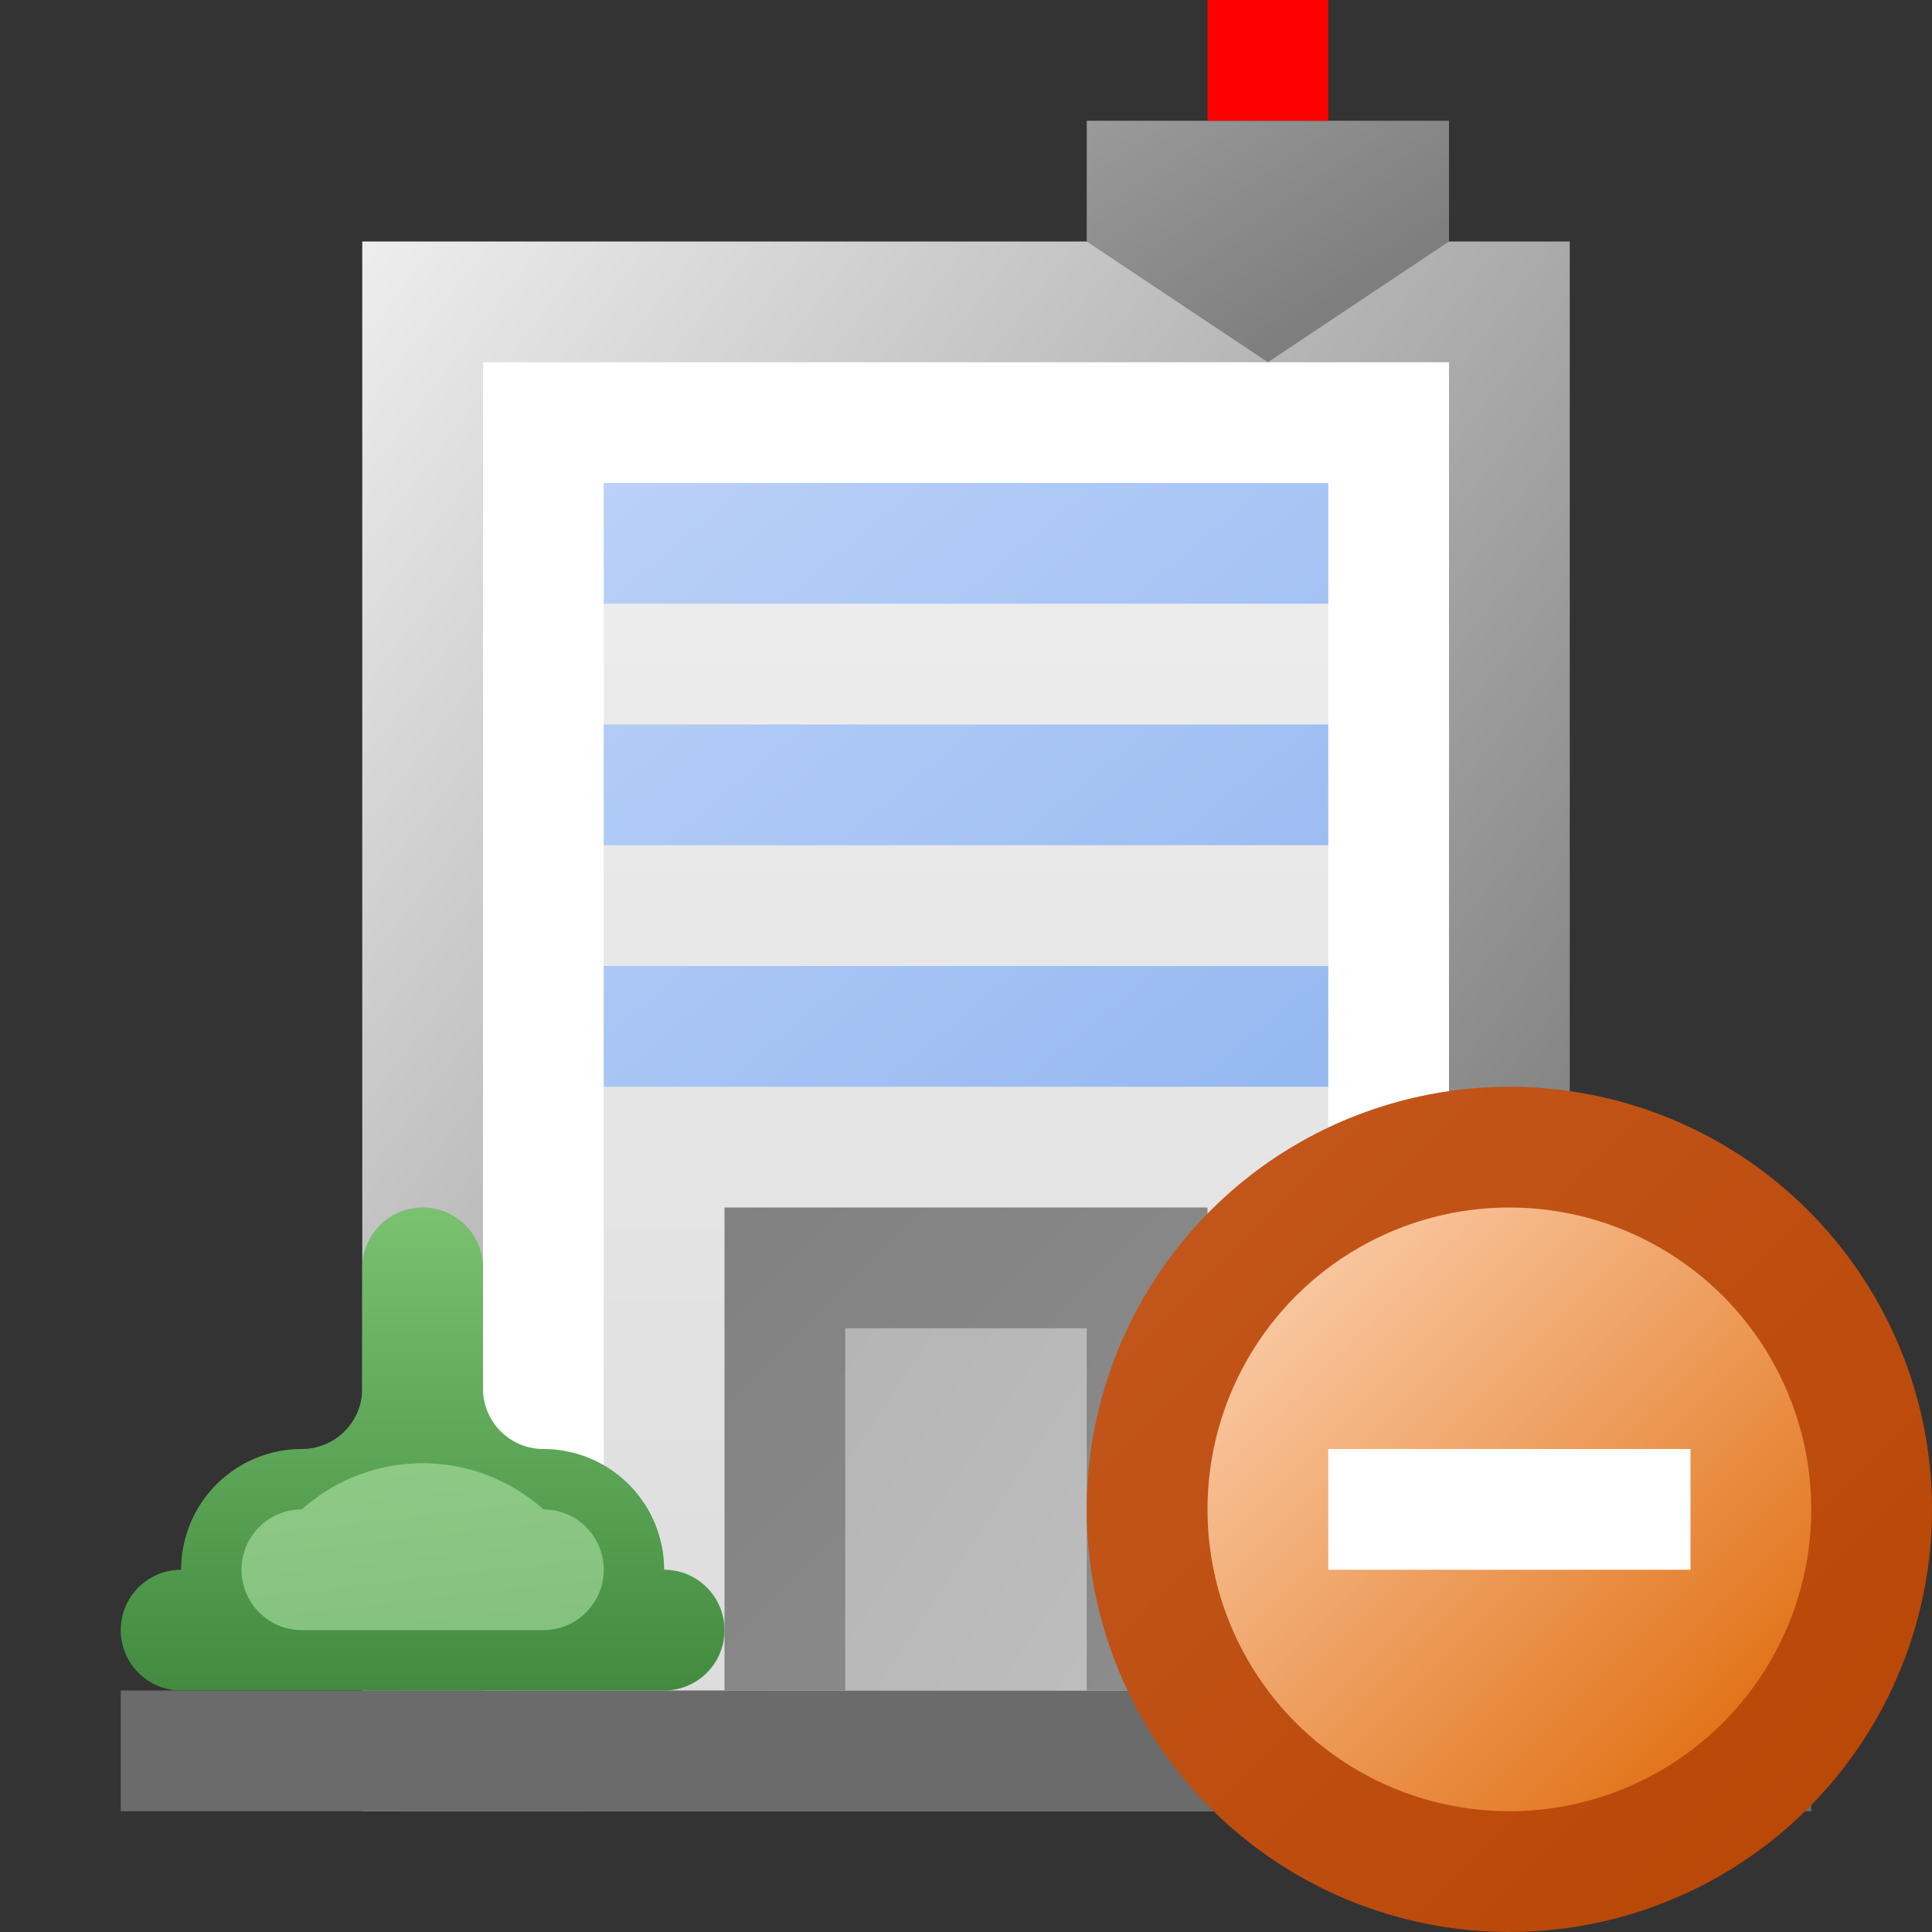 <?xml version="1.0" encoding="utf-8" standalone="yes"?>
<!DOCTYPE svg PUBLIC "-//W3C//DTD SVG 1.1//EN" "http://www.w3.org/Graphics/SVG/1.1/DTD/svg11.dtd">
<svg xmlns="http://www.w3.org/2000/svg" xmlns:xlink="http://www.w3.org/1999/xlink"
	width="16" height="16" version="1.1">
	<rect width="100%" height="100%" fill="#333333" stroke="none"/>
	<title>Building Delete</title>
	<desc>Building Build Delete</desc>
	<g id="icon" transform="translate(8,8)">
		<defs>
			<linearGradient id="backing" x1="0%" y1="0%" x2="100%" y2="100%">
				<stop offset="0%" stop-color="#eee" />
				<stop offset="100%" stop-color="#666" />
			</linearGradient>
			<linearGradient id="shade" x1="0%" y1="0%" x2="0%" y2="100%">
				<stop offset="0%" stop-color="#eee" />
				<stop offset="100%" stop-color="#ddd" />
			</linearGradient>
			<linearGradient id="door" x1="0%" y1="0%" x2="100%" y2="100%">
				<stop offset="0%" stop-color="#818181" />
				<stop offset="100%" stop-color="#8d8d8d" />
			</linearGradient>
			<linearGradient id="door-inner" x1="0%" y1="0%" x2="100%" y2="100%">
				<stop offset="0%" stop-color="#b5b5b5" />
				<stop offset="100%" stop-color="#bdbdbd" />
			</linearGradient>
			<linearGradient id="windows" x1="0%" y1="0%" x2="100%" y2="100%">
				<stop offset="0%" stop-color="#bad1f8" />
				<stop offset="100%" stop-color="#95b8f1" />
			</linearGradient>
			<linearGradient id="top" x1="0%" y1="0%" x2="100%" y2="100%">
				<stop offset="0%" stop-color="#9a9a9a" />
				<stop offset="100%" stop-color="#747474" />
			</linearGradient>
			<linearGradient id="bush" x1="0%" y1="0%" x2="0%" y2="100%">
				<stop offset="0%" stop-color="#7ac170" />
				<stop offset="100%" stop-color="#428b3f" />
			</linearGradient>
			<linearGradient id="bush-inner" x1="0%" y1="0%" x2="100%" y2="100%">
				<stop offset="0%" stop-color="#8fcb87" />
				<stop offset="100%" stop-color="#7fbb79" />
			</linearGradient>
		</defs>
		<rect width="10" height="13" x="-5" y="-6" fill="url(#backing)" />
		<rect width="8" height="11" x="-4" y="-5" fill="#fff" />
		<rect width="6" height="10" x="-3" y="-4" fill="url(#shade)" />
		<rect width="14" height="1" x="-7" y="6" fill="#6b6b6b" />
		<rect width="4" height="4" x="-2" y="2" fill="url(#door)" />
		<rect width="2" height="3" x="-1" y="3" fill="url(#door-inner)" />
		<path fill="url(#windows)"
			d="M-3,-4 h6 v1 h-6 m0,1 h6 v1 h-6 m0,1 h6 v1 h-6 z" />
		<path fill="url(#top)" d="M1,-7 v1 l1.5,1 l1.5,-1 v-1 z" />
		<rect width="1" height="1" x="2" y="-8" fill="#f00" />
		<path fill="url(#bush)"
			d="M-6.5,6 h4 a0.5,0.5 0 0,0 0.5,-0.5 a0.5,0.5 0 0,0 -0.5,-0.5 a1,1 0 0,0 -1,-1 a0.5,0.5 0 0,1 -0.5,-0.5 v-1 a0.5,0.5 0 0,0 -1,0 v1 a0.5,0.5 0 0,1 -0.5,0.5 a1,1 0 0,0 -1,1 a0.5,0.5 0 0,0 -0.5,0.5 a0.5,0.5 0 0,0 0.5,0.5 m9,0 h4 a0.5,0.5 0 0,0 0.5,-0.5 a0.5,0.5 0 0,0 -0.5,-0.5 a1,1 0 0,0 -1,-1 a0.5,0.5 0 0,1 -0.5,-0.5 v-1 a0.5,0.5 0 0,0 -1,0 v1 a0.5,0.5 0 0,1 -0.5,0.5 a1,1 0 0,0 -1,1 a0.5,0.5 0 0,0 -0.5,0.5 a0.5,0.5 0 0,0 0.5,0.5 z" />
		<path fill="url(#bush-inner)"
			d="M-5.5,5.5 h2 a0.5,0.5 0 0,0 0,-1 a1.5,1.5 0 0,0 -2,0  a0.5,0.5 0 0,0 0,1 m9,0 h2 a0.5,0.5 0 0,0 0,-1 a1.5,1.5 0 0,0 -2,0  a0.5,0.5 0 0,0 0,1 z" />
		<g id="delete" transform="translate(4.5,4.5)">
			<defs>
				<linearGradient id="backing_delete" x1="0%" y1="0%" x2="100%"
					y2="100%">
					<stop offset="0%" stop-color="#c4581e" />
					<stop offset="100%" stop-color="#b84503" />
				</linearGradient>
				<linearGradient id="center_delete" x1="0%" y1="0%" x2="100%"
					y2="100%">
					<stop offset="0%" stop-color="#fed6b8" />
					<stop offset="100%" stop-color="#dd6401" />
				</linearGradient>
			</defs>
			<circle id="back" r="3.5" fill="url(#backing_delete)" />
			<circle id="center-dot" r="2.5" fill="url(#center_delete)" />
			<path fill="#fff" d="M-1.5,-0.5 h3 v1 h-3 v-1 z " />
		</g>
	</g>
</svg>